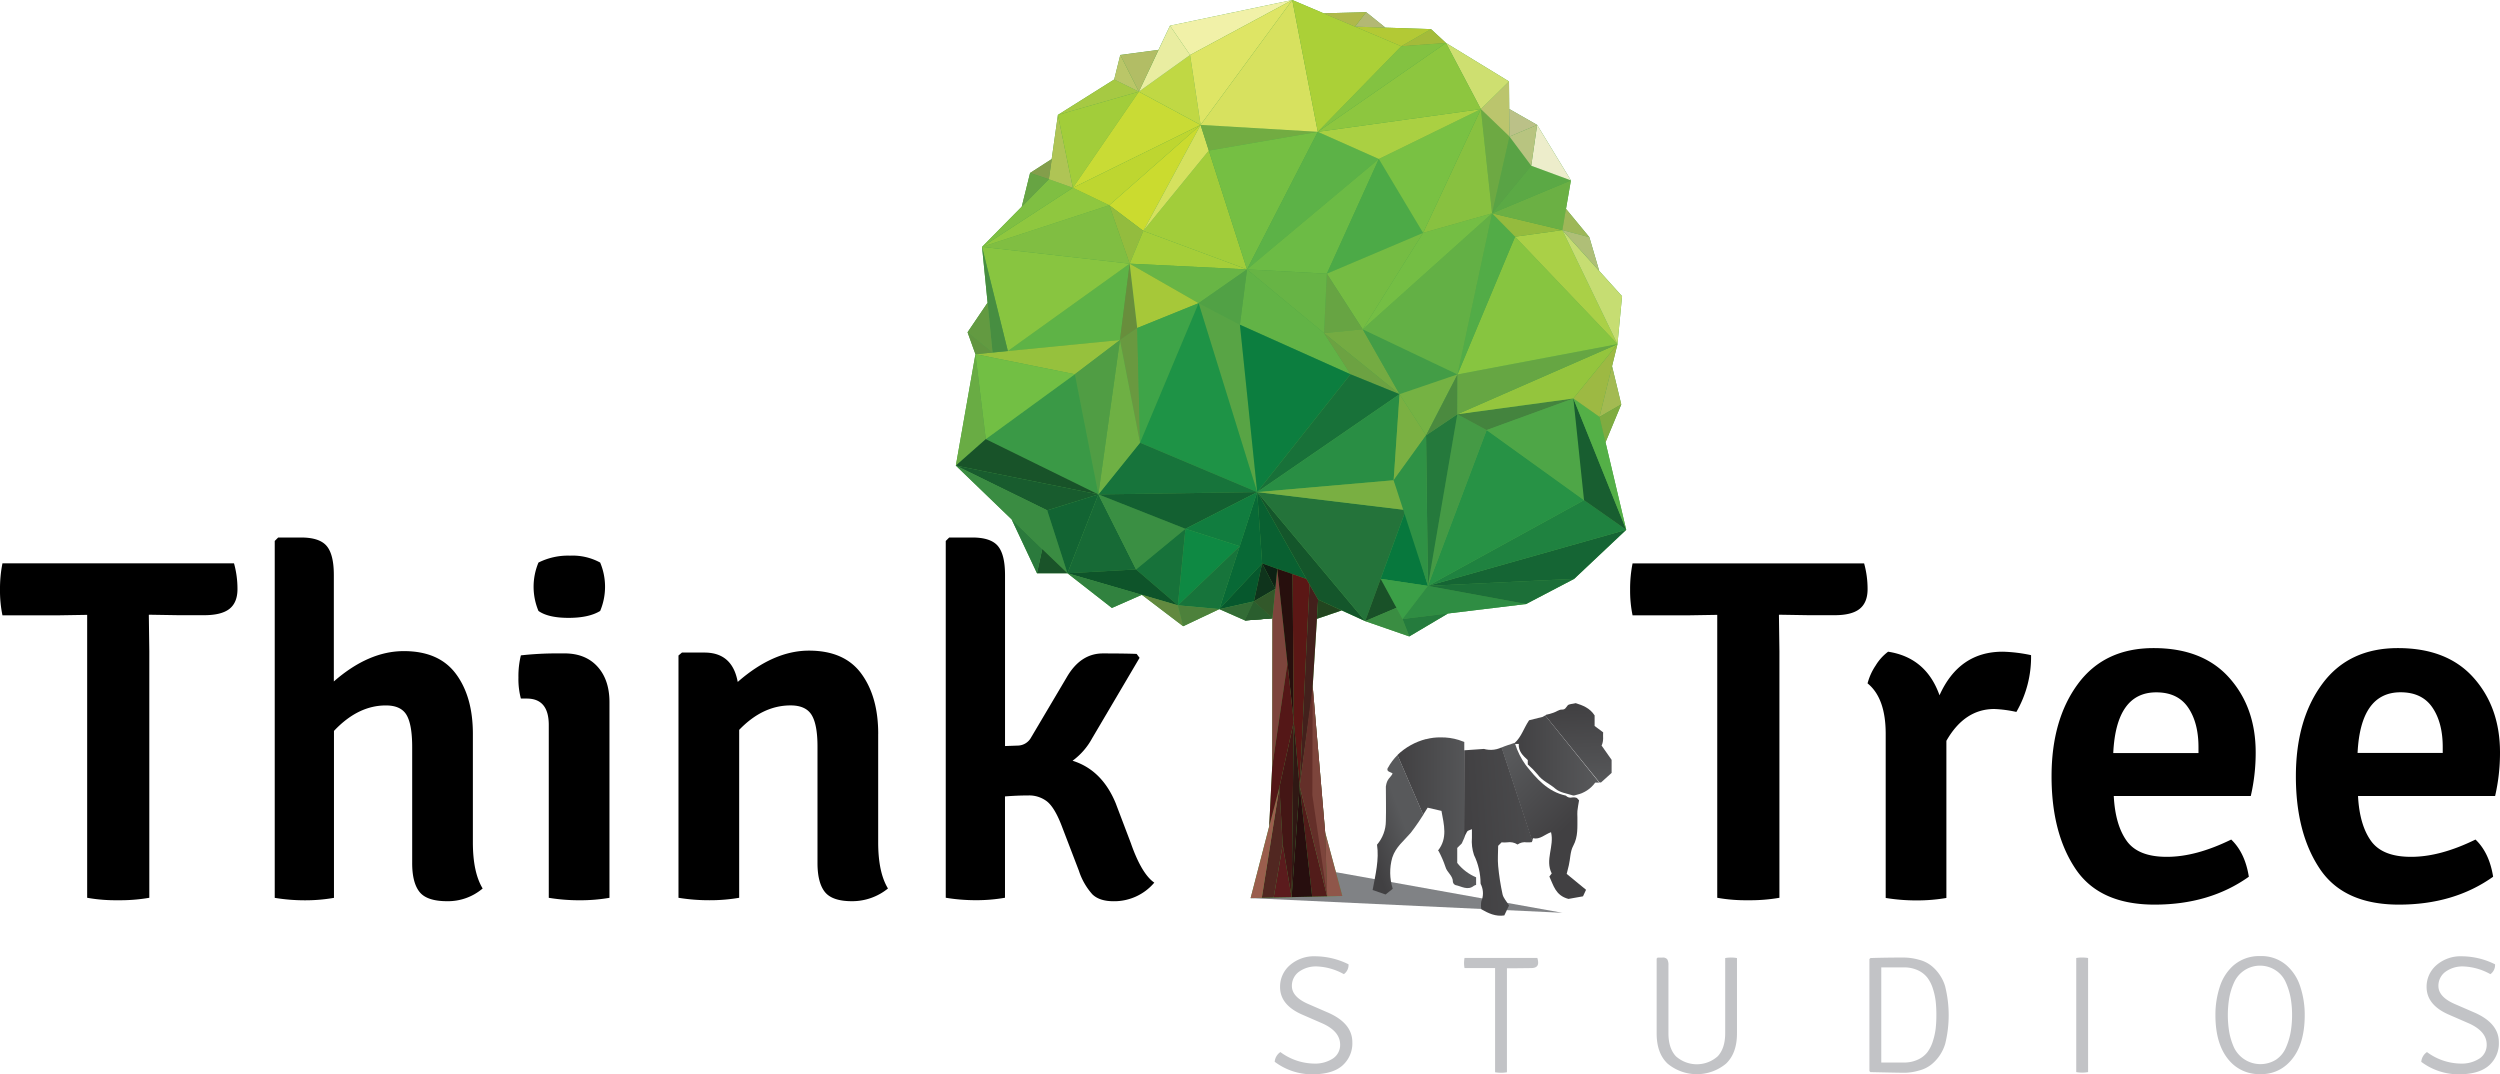<svg xmlns="http://www.w3.org/2000/svg" xmlns:xlink="http://www.w3.org/1999/xlink" width="723.34" height="310.77" viewBox="0 0 723.34 310.77"><defs><clipPath id="a"><path d="M412.56,213.85a18.72,18.72,0,0,0-8.24,4.6l7.45,17.29,1.3-2.05,4,.93c.72,4,1.83,7.93-1,11.47.07.07.17.13.21.22a29.19,29.19,0,0,1,1.93,4.48c.43,1.65,2.21,2.55,2.17,4.41a1.21,1.21,0,0,0,.75.89c1.76.34,3.5,1.66,5.33.2a2.37,2.37,0,0,1,.71-.28v-2.14a13.66,13.66,0,0,1-5.54-4.19v-4.34l1.32-1.31c.29-.62.51-1.14.72-1.61V214.67l-1.62-.58a16.82,16.82,0,0,0-5.2-.74,15.81,15.81,0,0,0-4.21.51" style="fill:none"/></clipPath><linearGradient id="b" x1="2.5" y1="306.77" x2="3.5" y2="306.77" gradientTransform="matrix(22.77, 0, 0, -22.77, 347.46, 7221.68)" gradientUnits="userSpaceOnUse"><stop offset="0" stop-color="#414042"/><stop offset="1" stop-color="#58595b"/></linearGradient><clipPath id="c"><path d="M423.6,242.41a17.29,17.29,0,0,1,.9-1.82c.18-.31.75-.38,1.38-.68,0,1.06,0,1.76,0,2.47a12.56,12.56,0,0,0,.6,5,18.88,18.88,0,0,1,1.9,8.24c0,.17.15.35.22.53a5.9,5.9,0,0,1,0,4.63,6.38,6.38,0,0,0,0,2.3c2.1,1.19,4.11,2.16,6.65,1.79l.72-1.52.65-1.36c-.74-1.23-1.64-2.16-1.88-3.24a68.93,68.93,0,0,1-1.27-8.18c-.19-1.94,0-3.92,0-5.85l1-1a7.57,7.57,0,0,0,1.61,0,4.19,4.19,0,0,1,3,.63,3.62,3.62,0,0,1,2.68-.63,7.3,7.3,0,0,0,1.45-.06l.16-.44-8.86-27a7.22,7.22,0,0,1-6,.18c-1.59-.65-3.21-1.26-4.85-1.84Z" style="fill:none"/></clipPath><linearGradient id="d" x1="2.55" y1="306.87" x2="3.55" y2="306.87" gradientTransform="matrix(47.13, 0, 0, -47.13, 303.16, 14703.34)" xlink:href="#b"/><clipPath id="e"><path d="M401.53,222.18c-.55,1.19,1,1.15,1.4,1.65-.69,1.31-1.62,1.42-1.95,3.72,0,3.19.09,6.61,0,10a10.57,10.57,0,0,1-2.56,6.85c.65,4.33-.45,8.63-1.27,13.11l3.74,1.3,2.08-1.66a15.63,15.63,0,0,1-.14-9c1-3.11,3.4-4.89,5.32-7.15.82-1.06,1.61-2.14,2.36-3.26.44-.66.87-1.32,1.3-2l-7.45-17.29a16,16,0,0,0-2.79,3.72" style="fill:none"/></clipPath><linearGradient id="f" x1="2.29" y1="306.67" x2="3.29" y2="306.67" gradientTransform="matrix(11.71, 0, 0, -11.71, 367.72, 3828.29)" xlink:href="#b"/><clipPath id="g"><path d="M434.43,216.31h0l8.86,27,.28-.78c2,.46,3.44-1.14,5.2-1.75,1,4.06-1.8,8,.2,11.94l-.68.89c1.21,2.55,1.74,5.48,5.52,6.48l4.21-.75.88-1.89-5.6-4.6c.24-1,.43-1.71.61-2.46.46-1.89.37-4,1.29-5.68,1.44-2.65,1.17-5.43,1.2-8.22a17.82,17.82,0,0,1,0-1.86c.1-1,.29-1.92.48-3.06l-.64-.69a2.62,2.62,0,0,0-1.36-.14,1.86,1.86,0,0,1-1.82-.53c-5.24-1.16-8.5-4.91-11.62-8.86a21.44,21.44,0,0,1-3.08-6.18H438c.09-.08.17-.16.25-.24h0c-1.29.45-2.59.83-3.83,1.36" style="fill:none"/></clipPath><linearGradient id="h" x1="2.58" y1="307.12" x2="3.58" y2="307.12" gradientTransform="matrix(0, -26.4, -26.4, 0, 8554.26, 311.64)" xlink:href="#b"/><clipPath id="i"><path d="M446.42,207.4l-4,1c-1.58,2.37-2.21,4.8-4.2,6.6l.09.24h1.13c-.17,2.1,1.22,3.42,2.6,4.68v1.26a25.13,25.13,0,0,1,2.85,2.91c1.34,1.87,3.5,2.66,5.15,4.12,1.27,1.12,3.33,1.37,5.06,1.94.32.11.76-.12,1.14-.2a9,9,0,0,0,5.31-3.51h1.18L447.09,207a3.5,3.5,0,0,1-.67.37" style="fill:none"/></clipPath><linearGradient id="j" x1="2.5" y1="306.79" x2="3.5" y2="306.79" gradientTransform="matrix(24.51, 0, 0, -24.51, 376.86, 7739.3)" xlink:href="#b"/><clipPath id="k"><path d="M453.55,204.14c-.51.6-.65,1.22-1.71,1.17-.78,0-1.57.66-2.39.91a14.52,14.52,0,0,1-2.12.59,1.36,1.36,0,0,1-.24.22l15.69,19.36h.46l3.06-2.76v-3.78l-2.9-4.13c.69-1.42.34-2.75.45-3.83l-2.47-1.84V207c-1.38-2.17-3.51-2.94-5.46-3.55-.95.25-2,.21-2.37.69" style="fill:none"/></clipPath><linearGradient id="l" x1="2.77" y1="306.83" x2="3.77" y2="306.83" gradientTransform="matrix(0, 24.02, 24.02, 0, -6913.69, 137.6)" xlink:href="#b"/></defs><title>thinktree-logo-dark</title><path d="M368.82,307.15a3.76,3.76,0,0,1,1.64-2.75,16.77,16.77,0,0,0,9.66,3.33,9.43,9.43,0,0,0,5.55-1.47,4.69,4.69,0,0,0,2.08-4q0-3.91-5.31-6.23l-5.65-2.46q-6.43-2.8-6.42-8a8.22,8.22,0,0,1,2.83-6.3,10.66,10.66,0,0,1,7.49-2.58,21.83,21.83,0,0,1,9.49,2.32,3.27,3.27,0,0,1-1.35,2.85,17.36,17.36,0,0,0-7.7-2.23,8.37,8.37,0,0,0-5.34,1.57,5,5,0,0,0-2,4.08q0,3.19,4.83,5.26l5.46,2.37q7.2,3.09,7.2,8.65a8.55,8.55,0,0,1-2.87,6.74q-2.87,2.53-8.74,2.54a18,18,0,0,1-10.84-3.62" style="fill:#c2c3c6"/><path d="M438.62,280.15l-2.61,0v30.09a10.15,10.15,0,0,1-3.43,0V280.1l-2.56,0h-6.28a7.36,7.36,0,0,1-.14-1.42,9,9,0,0,1,.14-1.52H444.8a4.45,4.45,0,0,1,.24,1.4q0,1.55-2.08,1.54Z" style="fill:#c2c3c6"/><path d="M502.57,277.2V299q0,5.75-3.19,8.77a13.24,13.24,0,0,1-16.86,0q-3.19-3-3.19-8.75V277.35l.29-.29H481a1.59,1.59,0,0,1,1.4.51,3.22,3.22,0,0,1,.34,1.72v19.66q0,4.35,2.15,6.66a9.07,9.07,0,0,0,12.12,0q2.15-2.32,2.15-6.66V277.2a8.31,8.31,0,0,1,1.72-.14,7.61,7.61,0,0,1,1.67.14" style="fill:#c2c3c6"/><path d="M562.81,285.44a34.43,34.43,0,0,1,0,16.59,12.17,12.17,0,0,1-3.91,5.9,9.42,9.42,0,0,1-3.72,1.83,15.51,15.51,0,0,1-4,.63q-1.64,0-10-.19l-.29-.29V277.49l.29-.29q4.2-.15,9.66-.15a16.63,16.63,0,0,1,4.35.63,9.37,9.37,0,0,1,3.72,1.83,12.15,12.15,0,0,1,3.91,5.92m-18.5,22,6.47,0a9.41,9.41,0,0,0,4.13-.85,7.37,7.37,0,0,0,2.75-2.15,10.57,10.57,0,0,0,1.6-3.24,19.68,19.68,0,0,0,.8-3.67,35.18,35.18,0,0,0,.19-3.86,35.75,35.75,0,0,0-.19-3.89,19.15,19.15,0,0,0-.8-3.67,10.6,10.6,0,0,0-1.6-3.21,7.37,7.37,0,0,0-2.75-2.15,9.46,9.46,0,0,0-4.13-.84l-6.47,0Z" style="fill:#c2c3c6"/><path d="M600.73,310.19v-33a7.6,7.6,0,0,1,1.67-.14,9,9,0,0,1,1.76.14v33a8.87,8.87,0,0,1-1.74.15,8.15,8.15,0,0,1-1.69-.15" style="fill:#c2c3c6"/><path d="M641,293.68a26,26,0,0,1,1.25-8.12,13.79,13.79,0,0,1,3.87-6.13,11.35,11.35,0,0,1,7.85-2.8,11,11,0,0,1,7.75,2.8,13.77,13.77,0,0,1,3.86,6.13,25.81,25.81,0,0,1,1.26,8.12q0,9.71-5.12,14.3a11,11,0,0,1-7.75,2.8,11.35,11.35,0,0,1-7.85-2.8q-5.12-4.59-5.12-14.3m4-4.93a30,30,0,0,0,0,9.86,19.21,19.21,0,0,0,1.4,4.52,8.5,8.5,0,0,0,12.12,3.48,7.89,7.89,0,0,0,2.87-3.48,19.47,19.47,0,0,0,1.38-4.52,28.22,28.22,0,0,0,.41-4.93,27.83,27.83,0,0,0-.41-4.9,19.58,19.58,0,0,0-1.38-4.49,7.88,7.88,0,0,0-2.87-3.48,8.23,8.23,0,0,0-12.12,3.45,18.8,18.8,0,0,0-1.4,4.49" style="fill:#c2c3c6"/><path d="M700.57,307.15a3.75,3.75,0,0,1,1.64-2.75,16.76,16.76,0,0,0,9.66,3.33,9.43,9.43,0,0,0,5.55-1.47,4.69,4.69,0,0,0,2.07-4q0-3.91-5.31-6.23l-5.65-2.46q-6.42-2.8-6.43-8a8.22,8.22,0,0,1,2.83-6.3,10.67,10.67,0,0,1,7.49-2.58,21.81,21.81,0,0,1,9.49,2.32,3.26,3.26,0,0,1-1.35,2.85,17.37,17.37,0,0,0-7.7-2.23,8.37,8.37,0,0,0-5.34,1.57,5,5,0,0,0-2,4.08q0,3.19,4.83,5.26l5.46,2.37q7.19,3.09,7.2,8.65a8.55,8.55,0,0,1-2.88,6.74q-2.87,2.53-8.74,2.54a18,18,0,0,1-10.84-3.62" style="fill:#c2c3c6"/><polyline points="361.85 259.86 452.04 264.1 386.52 252.35" style="fill:#808285;fill-rule:evenodd"/><polygon points="394.99 179.71 407.75 184.14 418.95 177.5 441.56 174.76 455.47 167.48 470.52 153.29 464.53 127.96 469.09 117 466.42 105.95 467.99 99.57 469.32 85.71 462.71 78.38 459.85 68.62 453.1 60.44 454.52 52.19 444.75 36.14 436.68 31.54 436.61 23.57 418.37 12.43 414.04 8.43 400.85 8 395.28 3.52 382.98 3.86 373.9 0 338.52 7.43 335.18 14.43 324.14 15.9 322.38 23 306.09 33.24 304.29 46.02 298.04 50.05 295.63 59.8 284.14 71.43 285.75 87.58 279.95 96.14 282.23 102.48 276.56 134.71 292.71 150.28 300.04 165.86 308.85 165.86 321.71 175.9 330.35 172.1 330.41 172.12 342.33 181.19 352.8 176.24 360.23 179.52 368.14 178.9 368.09 221.86 367.23 239.05 361.85 259.86 388.37 259.24 383.42 240.86 379.81 198.56 381.04 179.05 388.18 176.62 394.99 179.71" style="fill:#4da246;fill-rule:evenodd"/><polygon points="326.85 76.29 324.04 98.38 291.61 101.57 326.85 76.29" style="fill:#5eb346;fill-rule:evenodd"/><polygon points="310.99 108.29 324.04 98.38 282.23 102.48 310.99 108.29" style="fill:#96c13d;fill-rule:evenodd"/><polygon points="326.85 76.29 284.14 71.43 291.61 101.57 326.85 76.29" style="fill:#88c540;fill-rule:evenodd"/><polygon points="287.18 102 284.14 71.43 291.61 101.57 287.18 102" style="fill:#478e41;fill-rule:evenodd"/><polygon points="287.18 102 285.75 87.57 279.95 96.14 287.18 102" style="fill:#639a41;fill-rule:evenodd"/><polygon points="287.18 102 282.23 102.48 279.95 96.14 287.18 102" style="fill:#619540;fill-rule:evenodd"/><polygon points="326.85 76.29 284.14 71.43 320.95 59.38 326.85 76.29" style="fill:#80be42;fill-rule:evenodd"/><polygon points="310.42 54.33 284.14 71.43 320.94 59.38 310.42 54.33" style="fill:#8fc73f;fill-rule:evenodd"/><polygon points="310.42 54.33 284.14 71.43 303.47 51.86 310.42 54.33" style="fill:#7fbf42;fill-rule:evenodd"/><polygon points="310.42 54.33 306.09 33.24 303.47 51.86 310.42 54.33" style="fill:#afc455;fill-rule:evenodd"/><polygon points="298.04 50.05 304.33 46 303.47 51.86 298.04 50.05" style="fill:#839e4b;fill-rule:evenodd"/><polygon points="298.04 50.05 295.61 59.86 303.47 51.86 298.04 50.05" style="fill:#67a443;fill-rule:evenodd"/><polygon points="310.42 54.33 306.09 33.24 329.52 26.52 310.42 54.33" style="fill:#a2cd3a;fill-rule:evenodd"/><polygon points="322.37 23 306.09 33.24 329.52 26.52 322.37 23" style="fill:#a6c943;fill-rule:evenodd"/><polygon points="322.37 23 324.14 15.9 329.52 26.52 322.37 23" style="fill:#bac668;fill-rule:evenodd"/><polygon points="310.42 54.33 347.37 36.14 329.52 26.52 310.42 54.33" style="fill:#c9db35;fill-rule:evenodd"/><polygon points="344.33 15.91 347.38 36.14 329.52 26.52 344.33 15.91" style="fill:#c0d844;fill-rule:evenodd"/><polygon points="344.33 15.91 338.52 7.43 329.52 26.52 344.33 15.91" style="fill:#e9eda1;fill-rule:evenodd"/><polygon points="344.33 15.91 338.52 7.43 373.9 0 344.33 15.91" style="fill:#f1f1a8;fill-rule:evenodd"/><polygon points="310.42 54.33 347.37 36.14 320.94 59.38 310.42 54.33" style="fill:#bed630;fill-rule:evenodd"/><polygon points="330.8 66.81 347.37 36.14 320.95 59.38 330.8 66.81" style="fill:#cbdb2f;fill-rule:evenodd"/><polygon points="330.8 66.81 326.85 76.29 320.95 59.38 330.8 66.81" style="fill:#93bc3e;fill-rule:evenodd"/><polygon points="330.8 66.81 326.85 76.29 360.8 77.95 330.8 66.81" style="fill:#a5ce39;fill-rule:evenodd"/><polygon points="330.8 66.81 349.75 43.57 360.8 77.95 330.8 66.81" style="fill:#a2cd3a;fill-rule:evenodd"/><polygon points="330.8 66.81 349.75 43.57 347.37 36.14 330.8 66.81" style="fill:#d5e15e;fill-rule:evenodd"/><polygon points="381.28 38.14 349.76 43.57 347.38 36.14 381.28 38.14" style="fill:#72ac42;fill-rule:evenodd"/><polygon points="381.28 38.14 349.76 43.57 360.8 77.95 381.28 38.14" style="fill:#75bf43;fill-rule:evenodd"/><polygon points="381.28 38.14 398.95 46 360.8 77.95 381.28 38.14" style="fill:#5cb247;fill-rule:evenodd"/><polygon points="383.9 79.19 398.95 46 360.8 77.95 383.9 79.19" style="fill:#6cbb45;fill-rule:evenodd"/><polygon points="383.9 79.19 398.95 46 411.75 67.38 383.9 79.19" style="fill:#4caa47;fill-rule:evenodd"/><polygon points="383.9 79.19 394.28 95.29 411.75 67.38 383.9 79.19" style="fill:#75bc43;fill-rule:evenodd"/><polygon points="383.9 79.19 394.28 95.29 383.09 96.38 383.9 79.19" style="fill:#67a443;fill-rule:evenodd"/><polygon points="383.9 79.19 360.8 77.95 383.09 96.38 383.9 79.19" style="fill:#67b445;fill-rule:evenodd"/><polygon points="358.75 93.95 360.8 77.95 383.09 96.38 390.75 108.29 358.75 93.95" style="fill:#62b346;fill-rule:evenodd"/><polygon points="404.94 114.05 394.28 95.28 383.09 96.38 404.94 114.05" style="fill:#74ab42;fill-rule:evenodd"/><polygon points="404.94 114.05 390.75 108.28 383.09 96.38 404.94 114.05" style="fill:#6ca242;fill-rule:evenodd"/><polygon points="404.94 114.05 394.28 95.28 421.71 108.33 404.94 114.05" style="fill:#439d46;fill-rule:evenodd"/><polygon points="346.8 87.71 326.85 76.29 360.8 77.95 346.8 87.71" style="fill:#68b545;fill-rule:evenodd"/><polygon points="346.8 87.71 358.75 93.95 360.8 77.95 346.8 87.71" style="fill:#51a145;fill-rule:evenodd"/><polygon points="346.8 87.71 358.75 93.95 363.75 142.38 346.8 87.71" style="fill:#58a445;fill-rule:evenodd"/><polygon points="390.75 108.29 358.75 93.95 363.75 142.38 390.75 108.29" style="fill:#0c7e3f;fill-rule:evenodd"/><polygon points="390.75 108.29 404.94 114.05 363.75 142.38 390.75 108.29" style="fill:#187139;fill-rule:evenodd"/><polygon points="403.23 138.95 404.94 114.05 363.75 142.38 403.23 138.95" style="fill:#298e44;fill-rule:evenodd"/><polygon points="403.23 138.95 404.94 114.05 412.61 125.95 403.23 138.95" style="fill:#7ab042;fill-rule:evenodd"/><polygon points="421.71 108.33 404.94 114.05 412.61 125.95 421.71 108.33" style="fill:#75b243;fill-rule:evenodd"/><polygon points="329.04 94.91 326.85 76.29 324.04 98.38 329.04 94.91" style="fill:#688e3c;fill-rule:evenodd"/><polygon points="346.8 87.71 326.85 76.29 329.04 94.9 346.8 87.71" style="fill:#a6c839;fill-rule:evenodd"/><polygon points="329.04 94.91 329.85 128.09 324.04 98.38 329.04 94.91" style="fill:#699940;fill-rule:evenodd"/><polygon points="329.04 94.91 329.85 128.09 346.8 87.72 329.04 94.91" style="fill:#3ea448;fill-rule:evenodd"/><polygon points="363.75 142.38 329.85 128.09 346.8 87.71 363.75 142.38" style="fill:#1e9346;fill-rule:evenodd"/><polygon points="363.75 142.38 329.85 128.09 317.8 143.05 363.75 142.38" style="fill:#17743b;fill-rule:evenodd"/><polygon points="324.04 98.38 329.85 128.09 317.8 143.05 324.04 98.38" style="fill:#6eb044;fill-rule:evenodd"/><polygon points="324.04 98.38 310.99 108.28 317.8 143.05 324.04 98.38" style="fill:#509d44;fill-rule:evenodd"/><polygon points="285.23 127.05 310.99 108.28 317.8 143.05 285.23 127.05" style="fill:#3a9946;fill-rule:evenodd"/><polygon points="285.23 127.05 310.99 108.28 282.23 102.48 285.23 127.05" style="fill:#72bf44;fill-rule:evenodd"/><polygon points="285.23 127.05 276.56 134.71 282.23 102.48 285.23 127.05" style="fill:#69ac44;fill-rule:evenodd"/><polygon points="285.23 127.05 276.56 134.71 317.8 143.05 285.23 127.05" style="fill:#185329;fill-rule:evenodd"/><polygon points="302.99 147.66 276.56 134.71 317.8 143.05 302.99 147.66" style="fill:#185c2e;fill-rule:evenodd"/><polygon points="302.99 147.66 276.56 134.71 308.85 165.86 302.99 147.66" style="fill:#3a8c42;fill-rule:evenodd"/><polygon points="302.99 147.66 317.8 143.05 308.85 165.86 302.99 147.66" style="fill:#126433;fill-rule:evenodd"/><polygon points="328.71 164.76 317.8 143.05 308.85 165.86 328.71 164.76" style="fill:#176a36;fill-rule:evenodd"/><polygon points="328.71 164.76 317.8 143.05 342.99 153 328.71 164.76" style="fill:#3a8f43;fill-rule:evenodd"/><polygon points="363.75 142.38 317.8 143.05 342.99 153 363.75 142.38" style="fill:#136031;fill-rule:evenodd"/><polygon points="363.75 142.38 352.8 176.24 365.18 163 363.75 142.38" style="fill:#086936;fill-rule:evenodd"/><polygon points="342.99 153 358.71 158.05 363.76 142.38 342.99 153" style="fill:#117d3f;fill-rule:evenodd"/><polygon points="342.99 153 358.71 158.05 340.8 175.14 342.99 153" style="fill:#0e8943;fill-rule:evenodd"/><polygon points="352.8 176.24 358.71 158.05 340.8 175.14 352.8 176.24" style="fill:#17743b;fill-rule:evenodd"/><polygon points="342.99 153 328.71 164.76 340.8 175.14 342.99 153" style="fill:#17723a;fill-rule:evenodd"/><polygon points="308.85 165.86 328.71 164.76 340.8 175.14 308.85 165.86" style="fill:#0e542a;fill-rule:evenodd"/><polygon points="308.85 165.86 321.71 175.9 330.37 172.09 308.85 165.86" style="fill:#31823f;fill-rule:evenodd"/><polygon points="340.8 175.14 342.33 181.19 330.37 172.09 340.8 175.14" style="fill:#62893f;fill-rule:evenodd"/><polygon points="340.8 175.14 342.33 181.19 352.8 176.24 340.8 175.14" style="fill:#4d813b;fill-rule:evenodd"/><polygon points="308.85 165.86 300.04 165.86 301.56 158.86 308.85 165.86" style="fill:#1a5329;fill-rule:evenodd"/><polygon points="292.71 150.28 300.04 165.86 301.56 158.86 292.71 150.28" style="fill:#2b7a3c;fill-rule:evenodd"/><polygon points="362.8 174 352.8 176.24 365.18 163 362.8 174" style="fill:#06582d;fill-rule:evenodd"/><polygon points="362.8 174 352.8 176.24 360.23 179.52 362.8 174" style="fill:#336c35;fill-rule:evenodd"/><polygon points="362.8 174 368.14 178.9 360.23 179.52 362.8 174" style="fill:#2a5e2e;fill-rule:evenodd"/><polygon points="362.8 174 368.14 178.9 360.23 179.52 362.8 174" style="fill:#2a5e2e;fill-rule:evenodd"/><polygon points="362.8 174 368.14 178.9 360.23 179.52 362.8 174" style="fill:#2a5e2e;fill-rule:evenodd"/><polygon points="363.75 142.38 377.99 167.52 365.18 163 363.75 142.38" style="fill:#096031;fill-rule:evenodd"/><polygon points="363.75 142.38 381.37 173.48 394.99 179.71 363.75 142.38" style="fill:#14562b;fill-rule:evenodd"/><polygon points="363.75 142.38 406.75 147.57 394.99 179.71 363.75 142.38" style="fill:#24733a;fill-rule:evenodd"/><polygon points="363.75 142.38 406.75 147.57 403.23 138.95 363.75 142.38" style="fill:#79af42;fill-rule:evenodd"/><polygon points="413.14 169.52 406.75 147.57 399.47 167.48 413.14 169.52" style="fill:#07783d;fill-rule:evenodd"/><polygon points="413.14 169.52 405.8 179.09 399.47 167.48 413.14 169.52" style="fill:#3b9f47;fill-rule:evenodd"/><polygon points="413.14 169.52 405.8 179.09 441.56 174.76 413.14 169.52" style="fill:#2f8d43;fill-rule:evenodd"/><polygon points="413.14 169.52 455.47 167.48 441.56 174.76 413.14 169.52" style="fill:#1c6f38;fill-rule:evenodd"/><polygon points="413.14 169.52 455.47 167.48 470.52 153.29 413.14 169.52" style="fill:#156534;fill-rule:evenodd"/><polygon points="413.14 169.52 458.32 144.71 470.52 153.29 413.14 169.52" style="fill:#1f8240;fill-rule:evenodd"/><polygon points="413.14 169.52 458.32 144.71 430.14 124.43 413.14 169.52" style="fill:#279245;fill-rule:evenodd"/><polygon points="413.14 169.52 421.66 119.86 430.14 124.43 413.14 169.52" style="fill:#459a45;fill-rule:evenodd"/><polygon points="413.14 169.52 421.66 119.86 412.61 125.95 413.14 169.52" style="fill:#25793c;fill-rule:evenodd"/><polygon points="413.14 169.52 403.23 138.95 412.61 125.95 413.14 169.52" style="fill:#2f9245;fill-rule:evenodd"/><polygon points="421.71 108.33 421.66 119.86 412.61 125.95 421.71 108.33" style="fill:#4b8a3f;fill-rule:evenodd"/><polygon points="455.23 115.29 421.66 119.86 430.14 124.43 455.23 115.29" style="fill:#44843e;fill-rule:evenodd"/><polygon points="455.23 115.29 458.32 144.72 430.14 124.43 455.23 115.29" style="fill:#4ea647;fill-rule:evenodd"/><polygon points="455.23 115.29 458.32 144.72 470.52 153.29 455.23 115.29" style="fill:#185e30;fill-rule:evenodd"/><polygon points="455.23 115.29 462.8 120.62 470.52 153.29 455.23 115.29" style="fill:#54b047;fill-rule:evenodd"/><polygon points="455.23 115.29 462.8 120.62 467.99 99.57 455.23 115.29" style="fill:#9db943;fill-rule:evenodd"/><polygon points="455.23 115.29 421.66 119.86 467.99 99.57 455.23 115.29" style="fill:#94c53d;fill-rule:evenodd"/><polygon points="421.71 108.33 421.66 119.86 467.99 99.57 421.71 108.33" style="fill:#66a643;fill-rule:evenodd"/><polygon points="421.71 108.33 438.37 68.48 467.99 99.57 421.71 108.33" style="fill:#87c540;fill-rule:evenodd"/><polygon points="421.71 108.33 438.37 68.48 431.71 61.71 421.71 108.33" style="fill:#52ac47;fill-rule:evenodd"/><polygon points="421.71 108.33 394.28 95.28 431.71 61.71 421.71 108.33" style="fill:#63b045;fill-rule:evenodd"/><polygon points="411.75 67.38 394.28 95.28 431.71 61.71 411.75 67.38" style="fill:#74be44;fill-rule:evenodd"/><polygon points="452.04 66.57 438.37 68.48 467.99 99.57 452.04 66.57" style="fill:#aad047;fill-rule:evenodd"/><polygon points="452.04 66.57 469.32 85.72 467.99 99.57 452.04 66.57" style="fill:#c6dd72;fill-rule:evenodd"/><polygon points="452.04 66.57 438.37 68.48 431.71 61.72 452.04 66.57" style="fill:#94bb3e;fill-rule:evenodd"/><polygon points="452.04 66.57 454.52 52.19 431.71 61.72 452.04 66.57" style="fill:#6bb044;fill-rule:evenodd"/><polygon points="443.04 47.95 454.52 52.19 431.71 61.72 443.04 47.95" style="fill:#5ba945;fill-rule:evenodd"/><polygon points="443.04 47.95 436.75 39.52 431.71 61.72 443.04 47.95" style="fill:#59a345;fill-rule:evenodd"/><polygon points="428.47 31.57 436.75 39.52 431.71 61.72 428.47 31.57" style="fill:#6da943;fill-rule:evenodd"/><polygon points="428.47 31.57 411.75 67.38 431.71 61.72 428.47 31.57" style="fill:#88c140;fill-rule:evenodd"/><polygon points="428.47 31.57 411.75 67.38 398.95 46 428.47 31.57" style="fill:#79c143;fill-rule:evenodd"/><polygon points="428.47 31.57 381.28 38.14 398.95 46 428.47 31.57" style="fill:#aad042;fill-rule:evenodd"/><polygon points="443.04 47.95 454.52 52.19 444.75 36.14 443.04 47.95" style="fill:#ededcb;fill-rule:evenodd"/><polygon points="443.04 47.95 436.75 39.52 444.75 36.14 443.04 47.95" style="fill:#b8c480;fill-rule:evenodd"/><polygon points="428.47 31.57 436.75 39.52 436.61 23.57 428.47 31.57" style="fill:#bbc56d;fill-rule:evenodd"/><polygon points="428.47 31.57 418.37 12.43 436.61 23.57 428.47 31.57" style="fill:#cedf70;fill-rule:evenodd"/><polygon points="428.47 31.57 418.37 12.43 381.28 38.14 428.47 31.57" style="fill:#8dc63f;fill-rule:evenodd"/><polygon points="405.42 13.38 418.37 12.43 381.28 38.14 405.42 13.38" style="fill:#83c241;fill-rule:evenodd"/><polygon points="405.42 13.38 418.37 12.43 414.04 8.43 405.42 13.38" style="fill:#a4bb3a;fill-rule:evenodd"/><polygon points="344.33 15.91 347.38 36.14 373.9 0 344.33 15.91" style="fill:#dee565;fill-rule:evenodd"/><polygon points="381.28 38.14 347.38 36.14 373.9 0 381.28 38.14" style="fill:#d7e15f;fill-rule:evenodd"/><polygon points="381.28 38.14 405.42 13.38 373.9 0 381.28 38.14" style="fill:#abd037;fill-rule:evenodd"/><polygon points="405.42 13.38 392.04 7.71 414.04 8.43 405.42 13.38" style="fill:#b3c935;fill-rule:evenodd"/><polygon points="395.28 3.52 392.04 7.71 400.85 8 395.28 3.52" style="fill:#b3b874;fill-rule:evenodd"/><polygon points="395.28 3.52 392.04 7.71 382.9 3.86 395.28 3.52" style="fill:#afb94a;fill-rule:evenodd"/><polygon points="335.18 14.43 324.14 15.91 329.52 26.52 335.18 14.43" style="fill:#b2bd65;fill-rule:evenodd"/><polygon points="436.66 31.52 436.75 39.52 444.75 36.14 436.66 31.52" style="fill:#bbc188;fill-rule:evenodd"/><polygon points="452.04 66.57 453.09 60.43 459.85 68.62 452.04 66.57" style="fill:#9db758;fill-rule:evenodd"/><polygon points="452.04 66.57 462.7 78.38 459.85 68.62 452.04 66.57" style="fill:#afbf77;fill-rule:evenodd"/><polygon points="469.09 117 462.8 120.62 466.42 105.95 469.09 117" style="fill:#a3ba52;fill-rule:evenodd"/><polygon points="469.09 117 462.8 120.62 464.52 128 469.09 117" style="fill:#7fab40;fill-rule:evenodd"/><polygon points="394.99 179.71 404.04 175.86 399.47 167.48 394.99 179.71" style="fill:#195128;fill-rule:evenodd"/><polygon points="394.99 179.71 404.04 175.86 405.8 179.09 407.75 184.14 394.99 179.71" style="fill:#3a8d42;fill-rule:evenodd"/><polygon points="418.99 177.48 405.8 179.09 407.75 184.14 418.99 177.48" style="fill:#257b3d;fill-rule:evenodd"/><polygon points="368.14 178.9 368.09 221.86 372.52 191.81 369.56 164.57 368.14 178.9" style="fill:#7d453c;fill-rule:evenodd"/><polygon points="362.8 174 365.18 163 368.99 170.38 362.8 174" style="fill:#0f341c;fill-rule:evenodd"/><polygon points="369.56 164.57 365.18 163 368.99 170.38 369.56 164.57" style="fill:#0d2114;fill-rule:evenodd"/><polygon points="369.56 164.57 373.99 166.09 374.33 208.86 369.56 164.57" style="fill:#270f0d;fill-rule:evenodd"/><polygon points="378.9 169.14 377.99 167.52 373.99 166.09 374.33 208.86 376.04 227.48 378.9 169.14" style="fill:#5b1715;fill-rule:evenodd"/><polygon points="378.9 169.14 381.38 173.48 379.66 200.95 376.04 227.48 378.9 169.14" style="fill:#43201c;fill-rule:evenodd"/><polygon points="388.37 259.24 383.42 240.86 383.99 259.33 388.37 259.24" style="fill:#8f564a;fill-rule:evenodd"/><polygon points="379.66 259.43 376.04 227.48 383.99 259.33 379.66 259.43" style="fill:#521c1a;fill-rule:evenodd"/><polygon points="379.66 259.43 376.04 227.48 373.71 259.57 379.66 259.43" style="fill:#270e0e;fill-rule:evenodd"/><polygon points="368.52 259.67 371.13 244.43 373.71 259.57 368.52 259.67" style="fill:#5b1b1d;fill-rule:evenodd"/><polygon points="368.52 259.67 371.13 244.43 370.18 227.76 365.09 259.76 368.52 259.67" style="fill:#512721;fill-rule:evenodd"/><polygon points="361.85 259.86 370.18 227.76 365.09 259.76 361.85 259.86" style="fill:#9b5e4d;fill-rule:evenodd"/><polygon points="374.33 208.86 370.18 227.76 371.14 244.43 373.71 259.57 374.33 208.86" style="fill:#441615;fill-rule:evenodd"/><polygon points="374.33 208.86 376.04 227.48 373.71 259.57 374.33 208.86" style="fill:#301814;fill-rule:evenodd"/><polygon points="372.52 191.81 368.09 221.86 367.23 239.05 370.18 227.76 374.33 208.86 372.52 191.81" style="fill:#541717;fill-rule:evenodd"/><polygon points="376.04 227.48 379.8 198.48 383.42 240.86 383.99 259.33 376.04 227.48" style="fill:#642f29;fill-rule:evenodd"/><polygon points="379.71 230.05 379.8 198.48 383.42 240.86 383.99 259.33 379.71 230.05" style="fill:#7d453c;fill-rule:evenodd"/><polygon points="388.18 176.62 381.04 179.05 381.37 173.48 388.18 176.62" style="fill:#22451f;fill-rule:evenodd"/><polygon points="368.14 178.9 368.99 170.38 362.8 174 368.14 178.9" style="fill:#32582a;fill-rule:evenodd"/><g style="clip-path:url(#a)"><rect x="404.32" y="213.35" width="22.77" height="44.4" style="fill:url(#b)"/></g><g style="clip-path:url(#c)"><rect x="421.74" y="214.01" width="23.37" height="51.92" transform="matrix(1, -0.07, 0.07, 1, -16.62, 32.85)" style="fill:url(#d)"/></g><g style="clip-path:url(#e)"><rect x="390.66" y="217.17" width="27.57" height="42.96" transform="translate(-57.2 152.58) rotate(-19.98)" style="fill:url(#f)"/></g><g style="clip-path:url(#g)"><rect x="422.02" y="212.91" width="49.24" height="49.24" transform="translate(-37.14 385.39) rotate(-45)" style="fill:url(#h)"/></g><g style="clip-path:url(#i)"><rect x="438.26" y="207.03" width="24.51" height="23.18" style="fill:url(#j)"/></g><g style="clip-path:url(#k)"><rect x="446.62" y="203.06" width="20.15" height="23.73" transform="translate(-8.55 19.2) rotate(-2.39)" style="fill:url(#l)"/></g><path d="M438,215.2h.34l-.09-.24c-.09.08-.16.16-.25.24" style="fill:#231f20"/><path d="M43.06,177.9l.14,10.48v71.38a49.22,49.22,0,0,1-9.06.71,46.85,46.85,0,0,1-8.92-.71V177.9l-8.5.14H.71A35.15,35.15,0,0,1,0,170.61,37.21,37.21,0,0,1,.71,163h67a27.55,27.55,0,0,1,1,7.44q0,3.9-2.34,5.74T58.92,178H51.7l-8.5-.14Z"/><path d="M136.82,212.32v31.44q0,8.64,2.83,13.31a15.49,15.49,0,0,1-10.27,3.68q-5.87,0-8-2.69t-2.12-8.36V216.15q0-6.51-1.63-9.28t-6-2.76q-8.07,0-15,7.37v48.3a48.14,48.14,0,0,1-8.43.71,53.1,53.1,0,0,1-8.71-.71V156.52l1-1H87.1q5.38,0,7.44,2.48t2.05,8.43v30.74q10.05-8.78,20.25-8.78T131.93,195q4.89,6.59,4.89,17.35"/><path d="M176.34,203.26v56.51a49.44,49.44,0,0,1-8.64.71,54.46,54.46,0,0,1-8.92-.71v-50q0-7.65-6.37-7.65h-1.7A21.92,21.92,0,0,1,150,196a25.2,25.2,0,0,1,.71-6.38,94.27,94.27,0,0,1,10.34-.57h2.26q6.09,0,9.56,3.82t3.47,10.34M155.8,176.77a18.06,18.06,0,0,1,0-14,19.08,19.08,0,0,1,9.14-2,16.64,16.64,0,0,1,8.71,2,18.06,18.06,0,0,1,0,14q-3.26,2-9.14,2t-8.71-2"/><path d="M254.09,212.32v31.44q0,8.64,2.83,13.31a16.4,16.4,0,0,1-10.41,3.68q-5.74,0-7.86-2.69t-2.12-8.36V216q0-6.38-1.7-9.14t-6.09-2.76q-8.07,0-14.87,7.08v48.58a49.45,49.45,0,0,1-8.64.71,54.47,54.47,0,0,1-8.92-.71V189.66l1-.85h6.51q8.08,0,9.63,8.5,10.34-9.06,20.61-9.06t15.15,6.66q4.89,6.66,4.89,17.42"/><path d="M322.93,232.72l4.25,11.19q3.11,8.92,6.8,11.47a15.19,15.19,0,0,1-11.76,5.38q-4.11,0-6.16-2a19,19,0,0,1-3.89-6.8l-5.1-13.31q-2-5.1-4.18-6.8a8.43,8.43,0,0,0-5.31-1.7q-3.12,0-6.8.28v29.32a48,48,0,0,1-8.43.71,53,53,0,0,1-8.71-.71V156.52l1-1h6.66q5.38,0,7.44,2.48t2.05,8.43v49.43l3.82-.14a4.45,4.45,0,0,0,3.68-2.27L308.62,196q4-6.94,10.48-6.94t9.77.14l.85,1.13L316,213.6a19.59,19.59,0,0,1-5.67,6.51q8.64,2.69,12.61,12.61"/><path d="M514.71,177.9l.14,10.48v71.38a49.25,49.25,0,0,1-9.07.71,46.85,46.85,0,0,1-8.92-.71V177.9l-8.5.14h-16a35.36,35.36,0,0,1-.71-7.44,37.43,37.43,0,0,1,.71-7.58h67a27.51,27.51,0,0,1,1,7.44q0,3.9-2.34,5.74T530.58,178h-7.22l-8.5-.14Z"/><path d="M540.35,197.73a16.91,16.91,0,0,1,2.34-5.17,14.06,14.06,0,0,1,3.61-4q11,1.7,14.87,12.61,5.66-12.6,18.27-12.61a43.5,43.5,0,0,1,8.22,1,31.78,31.78,0,0,1-4.25,16.43,36.08,36.08,0,0,0-6.37-.85q-8.64,0-13.88,9.21v45.46a49.45,49.45,0,0,1-8.64.71,54.45,54.45,0,0,1-8.92-.71V212.32q0-10.34-5.24-14.59"/><path d="M651.25,230.31H611.59q.42,8.36,3.75,13t11.68,4.6q8.36,0,18.55-5,4,3.82,5.1,10.76-11.34,8.07-27.27,8.07t-22.87-10.34q-6.94-10.34-6.94-26.77t7.65-26.77q7.65-10.34,21.88-10.34T645,196.11q7.65,8.57,7.65,21.6a55.41,55.41,0,0,1-1.42,12.61m-27.33-30q-11.62,0-12.46,17.56H636.1v-1.7q0-7.08-3-11.47t-9.21-4.39"/><path d="M721.93,230.31H682.26q.43,8.36,3.76,13t11.68,4.6q8.35,0,18.55-5,4,3.82,5.1,10.76-11.33,8.07-27.26,8.07t-22.87-10.34q-6.94-10.34-6.94-26.77t7.65-26.77q7.64-10.34,21.88-10.34t21.88,8.57q7.64,8.57,7.65,21.6a55.75,55.75,0,0,1-1.41,12.61m-27.34-30q-11.61,0-12.46,17.56h24.64v-1.7q0-7.08-3-11.47t-9.21-4.39"/></svg>